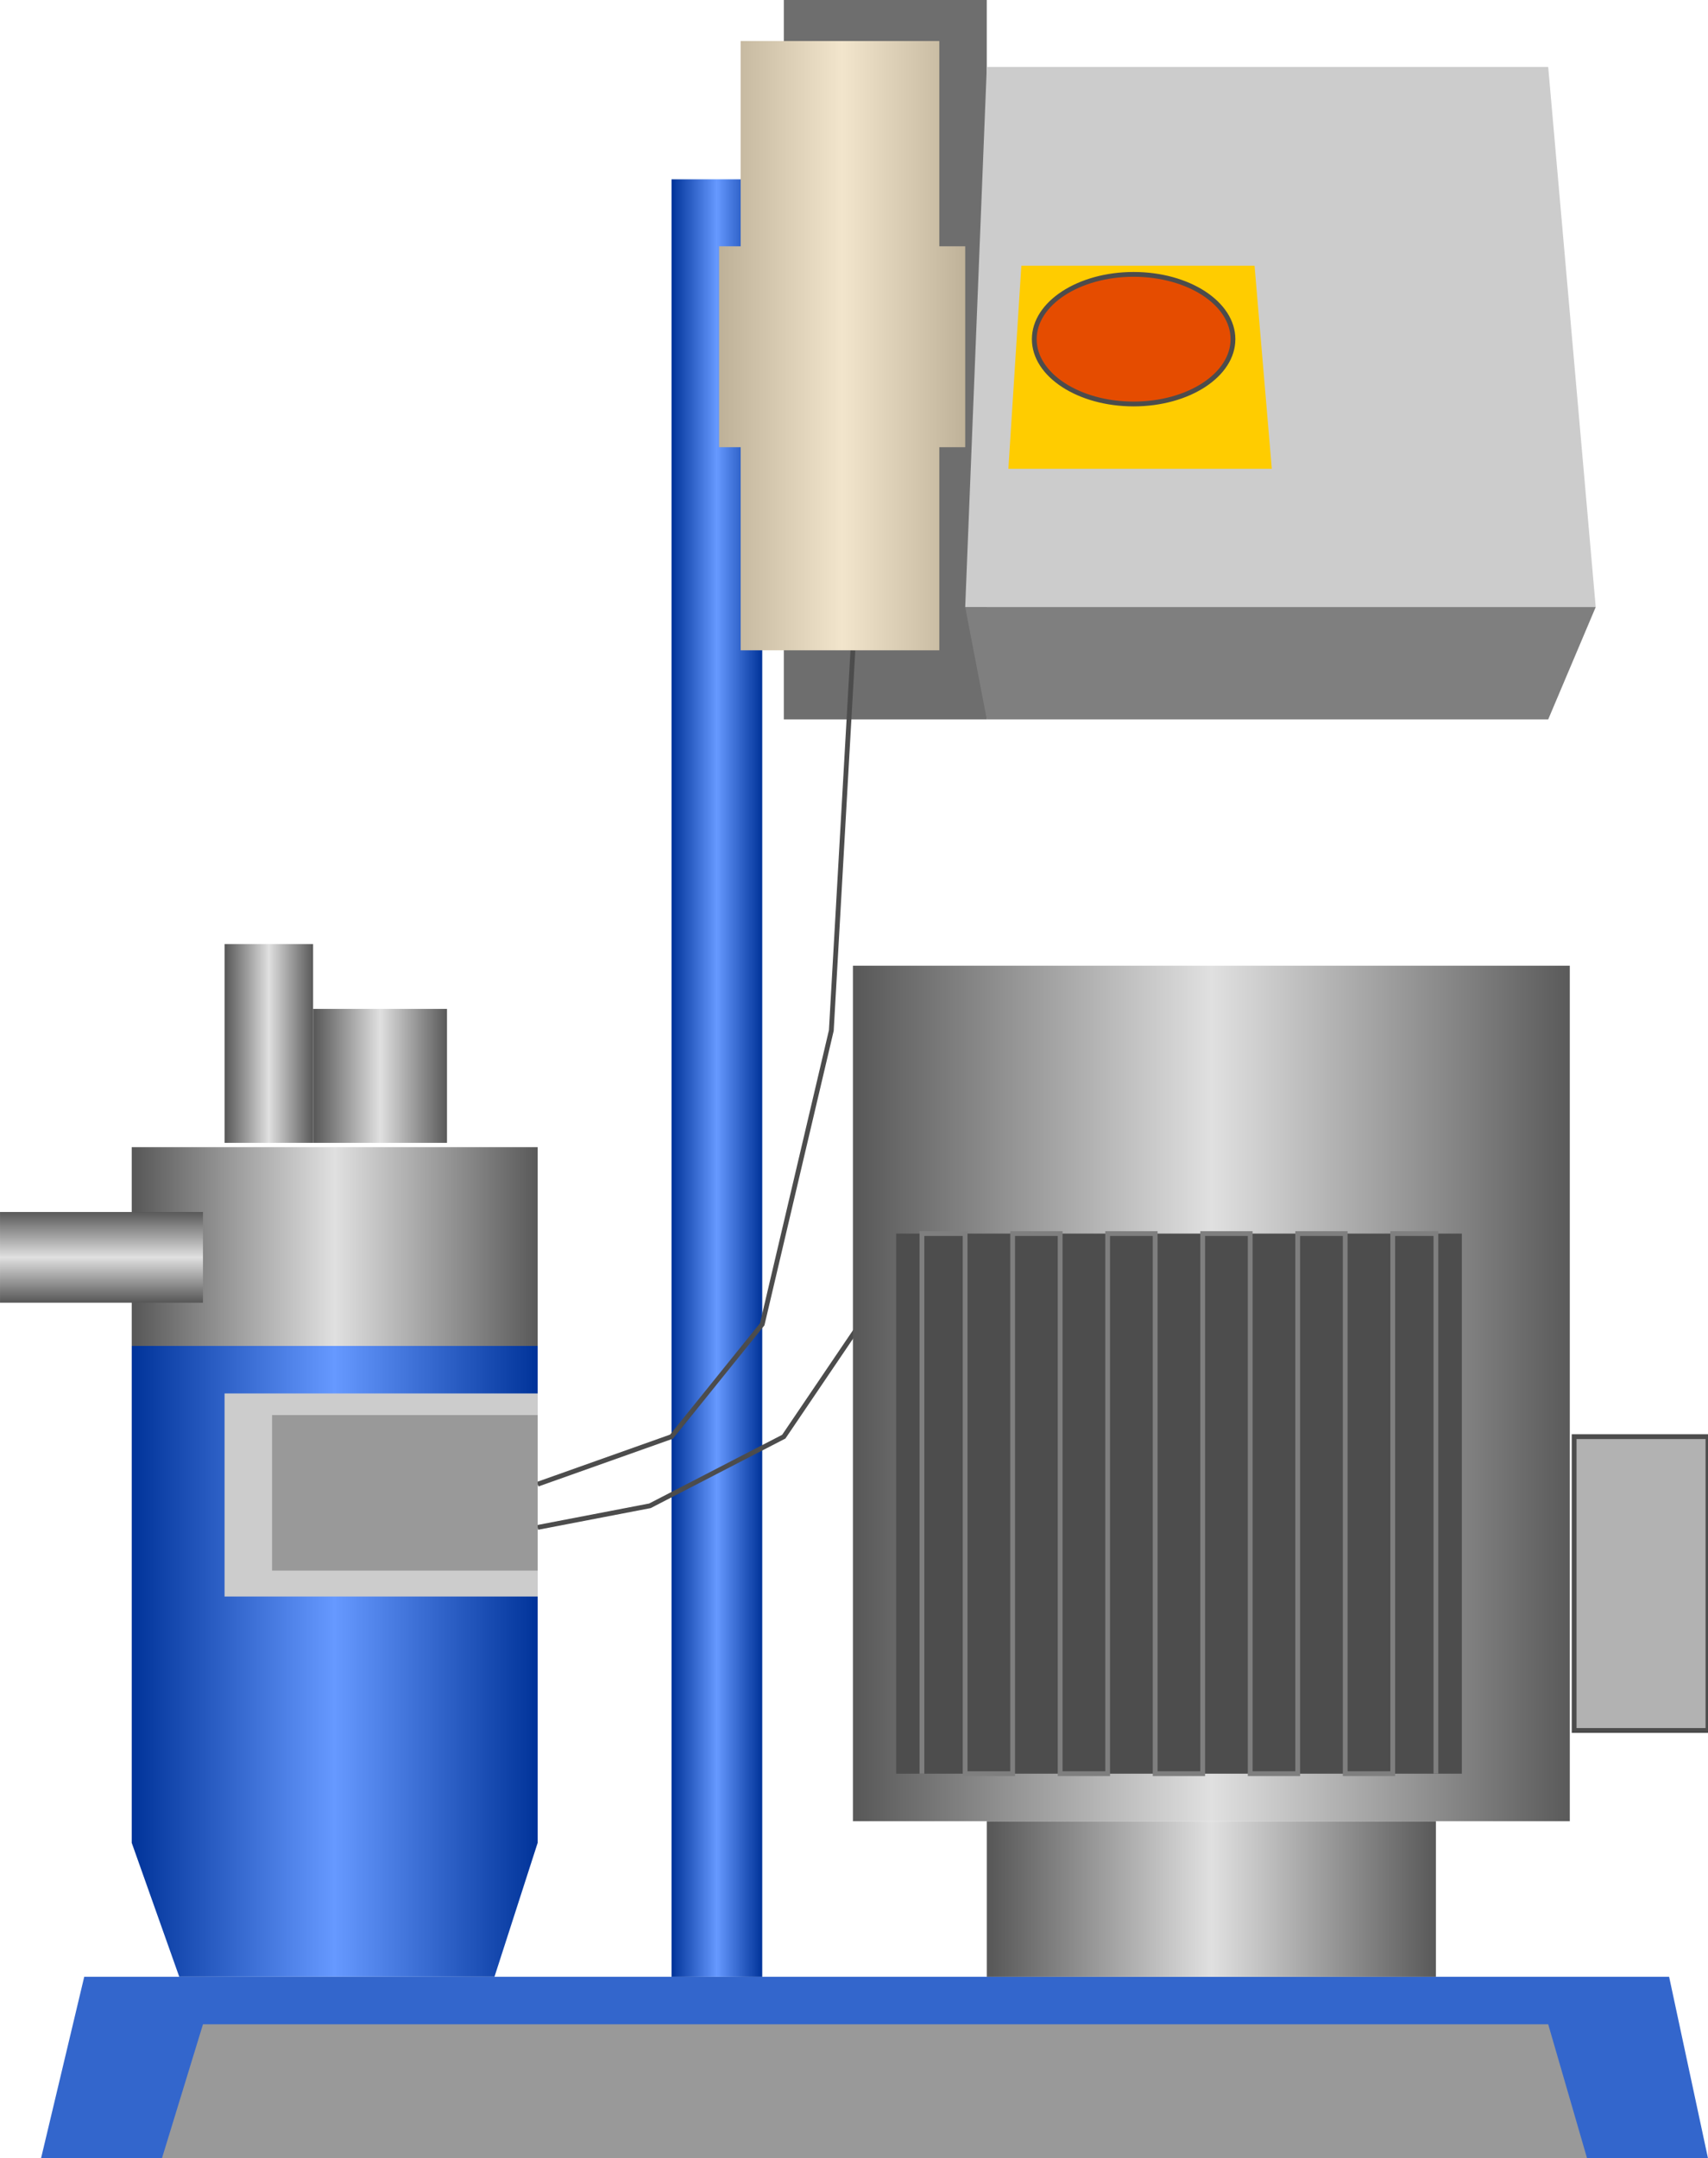 <svg xmlns="http://www.w3.org/2000/svg" xmlns:xlink="http://www.w3.org/1999/xlink" width="89.078" xml:space="preserve" xmlns:atv="http://webmi.atvise.com/2007/svgext" height="112.5" version="1.1" enable-background="new 0 0 89.078 112.5">
 <defs>
  <linearGradient gradientUnits="objectBoundingBox" id="SVGID_1_" x1="1.88938e-05" x2="1" y1="0.5" y2="0.5">
   <stop offset="0" stop-color="#003399"/>
   <stop offset="0.5" stop-color="#6699FF"/>
   <stop offset="1" stop-color="#003399"/>
  </linearGradient>
  <linearGradient gradientUnits="objectBoundingBox" id="SVGID_2_" x1="-6.34384e-05" x2="1" y1="0.5" y2="0.5">
   <stop offset="0" stop-color="#003399"/>
   <stop offset="0.5" stop-color="#6699FF"/>
   <stop offset="1" stop-color="#003399"/>
  </linearGradient>
  <linearGradient gradientUnits="objectBoundingBox" id="SVGID_3_" x1="1.88938e-05" x2="1" y1="0.5" y2="0.5">
   <stop offset="0.01" stop-color="#595959"/>
   <stop offset="0.5" stop-color="#E0E0E0"/>
   <stop offset="1" stop-color="#595959"/>
  </linearGradient>
  <linearGradient gradientUnits="objectBoundingBox" id="SVGID_4_" x1="4.33182e-05" x2="1" y1="0.5" y2="0.5">
   <stop offset="0.01" stop-color="#595959"/>
   <stop offset="0.5" stop-color="#E0E0E0"/>
   <stop offset="1" stop-color="#595959"/>
  </linearGradient>
  <linearGradient gradientUnits="objectBoundingBox" id="SVGID_5_" x1="-0" x2="1" y1="0.5" y2="0.5">
   <stop offset="0.01" stop-color="#595959"/>
   <stop offset="0.5" stop-color="#E0E0E0"/>
   <stop offset="1" stop-color="#595959"/>
  </linearGradient>
  <linearGradient gradientUnits="objectBoundingBox" id="SVGID_6_" x1="0.5" x2="0.5" y1="1" y2="-4.22922e-05">
   <stop offset="0.01" stop-color="#595959"/>
   <stop offset="0.5" stop-color="#E0E0E0"/>
   <stop offset="1" stop-color="#595959"/>
  </linearGradient>
  <linearGradient gradientUnits="objectBoundingBox" id="SVGID_7_" x1="4.26931e-06" x2="1" y1="0.5" y2="0.5">
   <stop offset="0.01" stop-color="#595959"/>
   <stop offset="0.5" stop-color="#E0E0E0"/>
   <stop offset="1" stop-color="#595959"/>
  </linearGradient>
  <linearGradient gradientUnits="objectBoundingBox" id="SVGID_8_" x1="-8.02418e-06" x2="1" y1="0.5" y2="0.5">
   <stop offset="0.01" stop-color="#595959"/>
   <stop offset="0.5" stop-color="#E0E0E0"/>
   <stop offset="1" stop-color="#595959"/>
  </linearGradient>
  <linearGradient gradientUnits="objectBoundingBox" id="SVGID_9_" x1="-6.2315e-05" x2="1" y1="0.5" y2="0.5">
   <stop offset="0.01" stop-color="#BFB299"/>
   <stop offset="0.5" stop-color="#F2E5CC"/>
   <stop offset="1" stop-color="#BFB299"/>
  </linearGradient>
 </defs>
 <g atv:refpx="44.783" atv:refpy="56.5" id="id_24">
  <g atv:refpx="45.609" atv:refpy="60.924" id="Group_Liquid_Mixer">
   <path atv:refpx="17.456" atv:refpy="86.599" d="M6.87,70.158L28.041,70.158L28.041,96.058L25.789,103.039L9.348,103.039L6.87,96.059Z" fill="url(#SVGID_1_)" id="id_0"/>
   <path atv:refpx="45.609" atv:refpy="107.77" d="M4.393,103.041L87.05,103.041L89.077,112.5L2.141,112.5Z" fill="#3366CC" id="id_1"/>
   <path atv:refpx="37.389" atv:refpy="56.194" d="M35.024,9.347L39.753,9.347L39.753,103.041L35.024,103.041Z" fill="url(#SVGID_2_)" id="id_2"/>
  </g>
  <g atv:refpx="44.783" atv:refpy="56.5" id="Group_Feeders">
   <path atv:refpx="46.172" atv:refpy="18.75" d="M51.465,37.5L40.879,37.5L40.879,0L51.464,0Z" fill="#6E6E6E" id="id_3"/>
   <path atv:refpx="45.608" atv:refpy="109.009" d="M10.586,105.518L80.744,105.518L82.77,112.5L8.447,112.5Z" fill="#999999" id="id_4"/>
   <path atv:refpx="45.609" atv:refpy="107.77" d="M4.393,103.041L87.05,103.041L89.077,112.5L2.141,112.5Z" fill="none" id="id_5"/>
   <path atv:refpx="38.626" atv:refpy="69.032" d="M28.041,79.617L33.897,78.491L40.878,74.887L45.607,67.906L49.211,58.446" fill="none" id="id_6" stroke="#4C4C4C" stroke-width="0.25"/>
   <path atv:refpx="36.261" atv:refpy="55.63" d="M28.041,77.365L35.023,74.886L39.752,69.03L43.356,53.715L44.482,33.895" fill="none" id="id_7" stroke="#4C4C4C" stroke-width="0.25"/>
   <path atv:refpx="17.456" atv:refpy="64.977" d="M6.87,70.158L6.87,59.797L28.041,59.797L28.041,70.158Z" fill="url(#SVGID_3_)" id="id_8"/>
   <path atv:refpx="14.021" atv:refpy="54.392" d="M11.712,59.572L11.712,49.212L16.329,49.212L16.329,59.572Z" fill="url(#SVGID_4_)" id="id_9"/>
   <path atv:refpx="19.821" atv:refpy="56.081" d="M23.312,59.572L23.312,52.59L16.33,52.59L16.33,59.572Z" fill="url(#SVGID_5_)" id="id_10"/>
   <path atv:refpx="5.294" atv:refpy="65.541" d="M0.001,63.176L10.586,63.176L10.586,67.905L0.001,67.905Z" fill="url(#SVGID_6_)" id="id_11"/>
   <path atv:refpx="63.177" atv:refpy="98.987" d="M51.465,103.041L51.465,94.933L74.888,94.933L74.888,103.041Z" fill="url(#SVGID_7_)" id="id_12"/>
   <path atv:refpx="63.177" atv:refpy="72.635" d="M44.483,50.338L44.483,94.933L81.87,94.933L81.87,50.338Z" fill="url(#SVGID_8_)" id="id_13"/>
  </g>
  <g atv:refpx="64.979" atv:refpy="48.036" id="Group_Vents">
   <path atv:refpx="61.488" atv:refpy="78.379" d="M46.736,64.302L76.24,64.302L76.24,92.455L46.736,92.455Z" fill="#4D4D4D" id="id_14"/>
   <path atv:refpx="61.485" atv:refpy="78.379" d="M74.888,92.455L74.888,64.302L72.636,64.302L72.636,92.455L70.158,92.455L70.158,64.302L67.68,64.302L67.68,92.455L65.202,92.455L65.202,64.302L62.724,64.302L62.724,92.455L60.246,92.455L60.246,64.302L57.768,64.302L57.768,92.455L55.291,92.455L55.291,64.302L52.813,64.302L52.813,92.455L50.335,92.455L50.335,64.302L48.082,64.302L48.082,92.455" fill="none" id="id_15" stroke="#7F7F7F" stroke-width="0.25"/>
   <path atv:refpx="66.78" atv:refpy="17.567" d="M51.465,3.491L80.744,3.491L83.222,31.644L50.339,31.644Z" fill="#CCCCCC" id="id_16"/>
  </g>
  <g atv:refpx="43.921" atv:refpy="18.018" id="Group_Piston">
   <path atv:refpx="43.921" atv:refpy="18.018" d="M48.988,33.896L48.988,23.311L50.339,23.311L50.339,12.838L48.988,12.838L48.988,2.14L38.628,2.14L38.628,12.838L37.502,12.838L37.502,23.311L38.628,23.311L38.628,33.897L48.988,33.897" fill="url(#SVGID_9_)" id="id_17"/>
  </g>
  <g atv:refpx="59.46" atv:refpy="19.145" id="Group_Indicator">
   <path atv:refpx="59.46" atv:refpy="19.145" d="M53.267,13.852L65.429,13.852L66.329,24.437L52.591,24.437Z" fill="#FFCC00" id="id_18"/>
  </g>
  <g atv:refpx="59.122" atv:refpy="17.68" id="Group_Red_Button">
   <ellipse atv:refpx="59.122" atv:refpy="17.68" cx="59.122" cy="17.68" fill="#E54C00" id="id_19" rx="5.181" ry="3.378" stroke="#4C4C4C" stroke-width="0.25"/>
  </g>
  <g atv:refpx="50.394" atv:refpy="60.924" id="Group_Box">
   <path atv:refpx="85.587" atv:refpy="82.545" d="M82.096,74.887L89.077,74.887L89.077,90.203L82.096,90.203Z" fill="#B2B2B2" id="id_20" stroke="#4C4C4C" stroke-width="0.25"/>
   <path atv:refpx="19.877" atv:refpy="77.928" d="M11.712,72.635L28.041,72.635L28.041,83.221L11.712,83.221Z" fill="#CCCCCC" id="id_21"/>
   <path atv:refpx="21.116" atv:refpy="77.816" d="M14.19,73.762L28.042,73.762L28.042,81.869L14.19,81.869Z" fill="#999999" id="id_22"/>
   <path atv:refpx="66.78" atv:refpy="34.572" d="M51.465,37.5L80.744,37.5L83.222,31.644L50.339,31.644Z" fill="#7F7F7F" id="id_23"/>
  </g>
 </g>
</svg>
